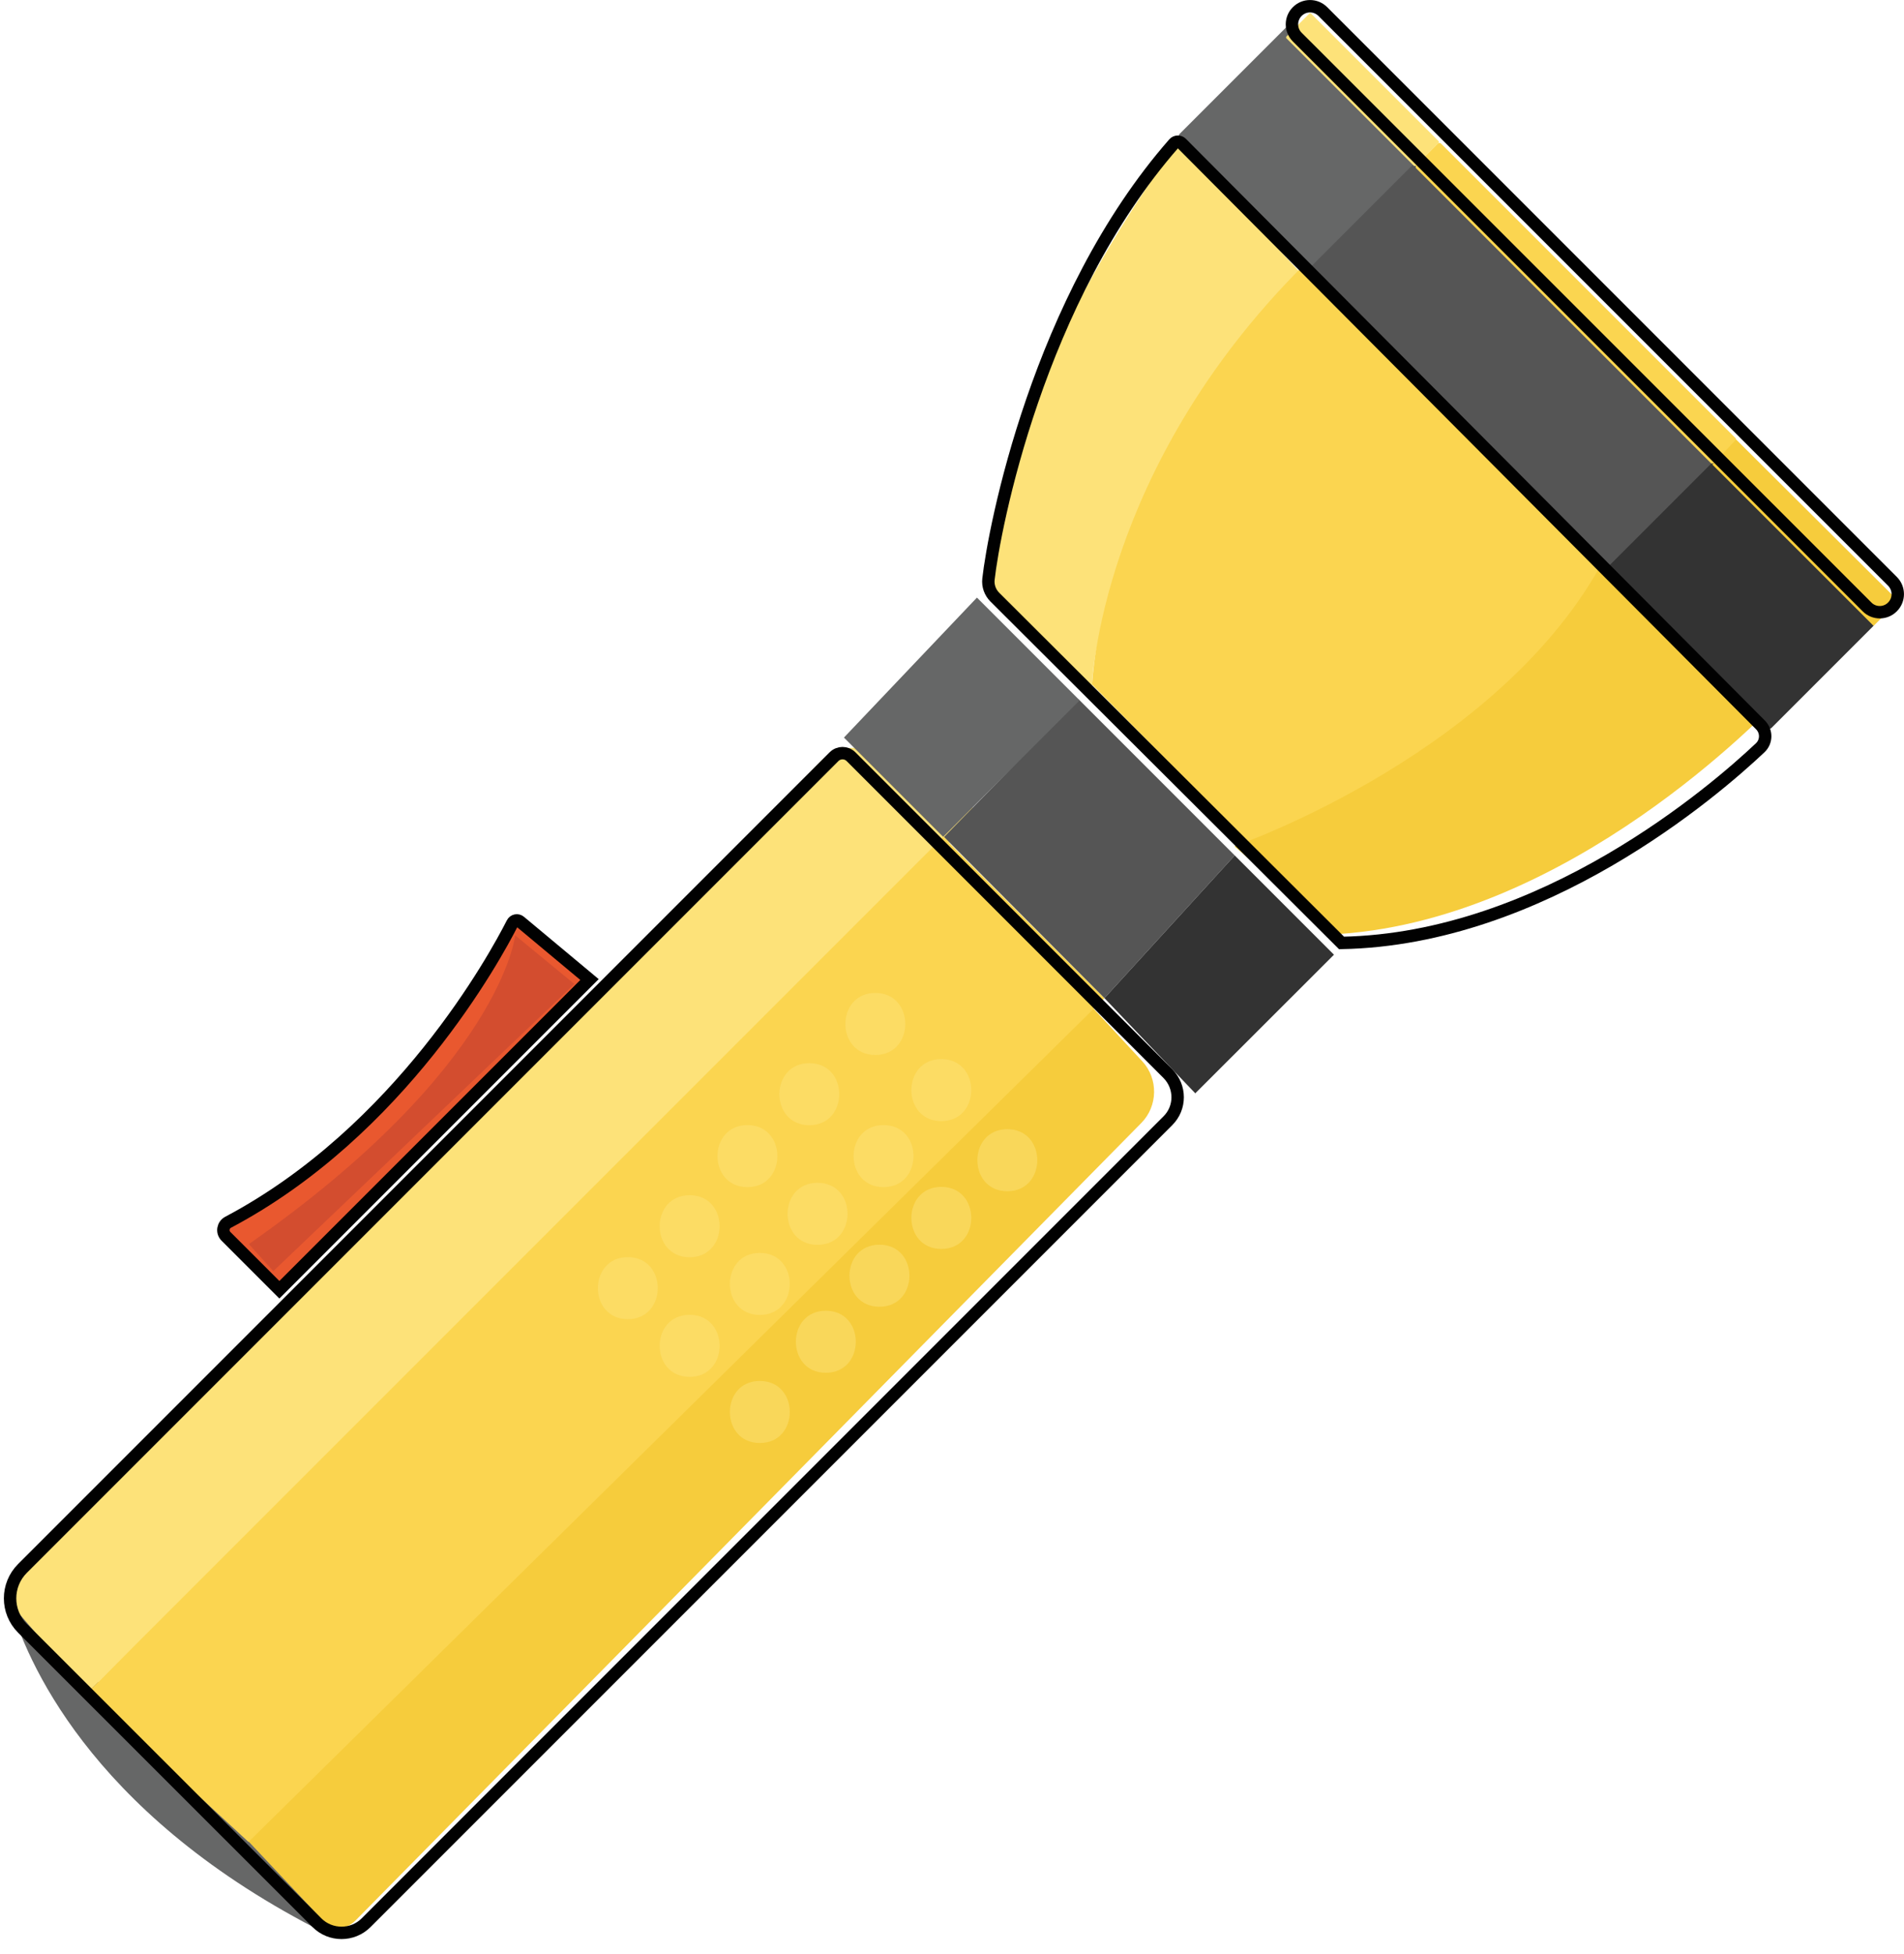 <!-- Generator: Adobe Illustrator 23.1.1, SVG Export Plug-In  -->
<svg version="1.1" xmlns="http://www.w3.org/2000/svg" xmlns:xlink="http://www.w3.org/1999/xlink" x="0px" y="0px"
	 width="153.48px" height="157.44px" viewBox="0 0 153.48 157.44" style="enable-background:new 0 0 153.48 157.44;"
	 xml:space="preserve">
<style type="text/css">
	.st0{fill:#F6CC3C;}
	.st1{fill:#666767;}
	.st2{fill:#E9582F;stroke:#010101;stroke-miterlimit:10;}
	.st3{fill:#FDE279;}
	.st4{fill:#FBD550;}
	.st5{fill:none;}
	.st6{fill:#555555;}
	.st7{fill:#333333;}
	.st8{fill:none;stroke:#010101;stroke-miterlimit:10;}
	.st9{fill:#D34D2F;}
	.st10{opacity:0.49;fill:#FDE279;}
</style>
<defs>
</defs>
<g>
	<g>
		<path class="st0" d="M19.03,147.72l6.2,6.82c0.85,1.11,2.46,1.21,3.44,0.22l63.33-64.26c1.34-1.36,1.38-3.56,0.08-4.97l-6.46-6.98
			L19.03,147.72z"/>
		<path class="st1" d="M0.81,129.22c1.26,4.39,6.28,16.64,24.56,26.14c0.45,0.24,0.9-0.34,0.55-0.71L1.58,128.8
			C1.26,128.45,0.68,128.77,0.81,129.22z"/>
		<path class="st2" d="M18.21,99.63l4.31,4.31l25-25l-5.6-4.67c-0.2-0.17-0.5-0.11-0.62,0.13c-1.37,2.7-9.01,16.74-22.91,24.1
			C17.97,98.72,17.87,99.28,18.21,99.63z"/>
		<path class="st1" d="M105.46,21.57L95.1,11.21c-0.12-0.12-0.12-0.31,0-0.43l8.76-8.76c0.12-0.12,0.31-0.12,0.43,0l10.36,10.36
			c0.12,0.12,0.12,0.31,0,0.43l-8.76,8.76C105.78,21.69,105.58,21.69,105.46,21.57z"/>
		<path class="st3" d="M7.03,136.44l72-71l-8.7-4.75c-1.35-0.74-3.03-0.49-4.11,0.61L1.9,126.88c-0.49,0.5-1.36,2.06-0.87,2.56
			L7.03,136.44z"/>
		<polygon class="st4" points="7.03,136.44 20.03,148.44 89.03,80.44 76.03,67.44 		"/>
		<g>
			<polygon class="st5" points="68.44,59.03 0,128.02 27.03,157.44 96.94,87.53 			"/>
		</g>
		<polygon class="st6" points="86.95,56.36 76.1,67.45 89.03,80.44 99.53,68.94 		"/>
		<polygon class="st7" points="99.53,68.94 89.03,80.44 96.35,88.11 107.53,76.94 		"/>
		<polygon class="st1" points="78.75,48.16 68.03,59.44 76.03,67.44 87.03,56.44 		"/>
		<path class="st3" d="M88.03,55.44c0,0-0.53-11.97,17.24-32.98L95.03,11.44c0,0-15.18,19.72-14.86,35.9
			c0.01,0.5,0.23,0.97,0.6,1.31L88.03,55.44z"/>
		<path class="st4" d="M88.03,55.18c0,0,0.62-17.38,17-33.75l25,25.57c0,0-7.6,15.26-28.89,21.43L88.03,55.18z"/>
		<path class="st0" d="M99.51,68.2c0,0,22.25-7.69,30.27-24.07c0.11-0.23,0.42-0.3,0.61-0.13l13.38,11.67
			c0.09,0.08,0.11,0.22,0.02,0.31c-1.68,1.8-17.23,17.94-35.7,19.28c-0.29,0.02-0.58-0.08-0.8-0.27L99.51,68.2z"/>
		<path class="st6" d="M129.65,46.07l-23.91-23.91c-0.2-0.2-0.2-0.54,0-0.74l8-8c0.2-0.2,0.54-0.2,0.74,0l23.91,23.91
			c0.2,0.2,0.2,0.54,0,0.74l-8,8C130.19,46.27,129.86,46.27,129.65,46.07z"/>
		<path class="st7" d="M142.23,58.64l-12.49-12.49c-0.16-0.16-0.16-0.43,0-0.59l8.15-8.15c0.16-0.16,0.43-0.16,0.59,0l12.49,12.49
			c0.16,0.16,0.16,0.43,0,0.59l-8.15,8.15C142.66,58.81,142.39,58.81,142.23,58.64z"/>
		<path class="st4" d="M137.9,37.31l-23.74-23.74c-0.07-0.07-0.07-0.19,0-0.26l1.74-1.74c0.07-0.07,0.19-0.07,0.26,0l23.74,23.74
			c0.07,0.07,0.07,0.19,0,0.26l-1.74,1.74C138.08,37.38,137.97,37.38,137.9,37.31z"/>
		<path class="st3" d="M113.96,13.35L103.7,3.09c-0.04-0.04-0.04-0.11,0-0.15l1.84-1.84c0.04-0.04,0.11-0.04,0.15,0l10.27,10.27
			c0.04,0.04,0.04,0.11,0,0.15l-1.84,1.84C114.07,13.39,114,13.39,113.96,13.35z"/>
		<polygon class="st0" points="139.95,35.42 153.03,48.44 151.03,50.44 138.03,37.44 		"/>
		<path class="st8" d="M150.5,48.91L104.57,2.99c-0.57-0.57-0.57-1.49,0-2.06v0c0.57-0.57,1.49-0.57,2.06,0l45.92,45.92
			c0.57,0.57,0.57,1.49,0,2.06v0C151.99,49.48,151.06,49.48,150.5,48.91z"/>
		<path class="st8" d="M79.68,46.67c0.45-4.04,3.96-22.57,14.95-35.11c0.16-0.18,0.44-0.19,0.61-0.02l46.67,46.88
			c0.51,0.51,0.51,1.34-0.02,1.84c-3.65,3.45-17.5,15.43-33.75,15.73L80.19,48.12C79.81,47.74,79.62,47.21,79.68,46.67z"/>
		<path class="st8" d="M94.15,90.31l-64.64,64.64c-1.09,1.09-2.87,1.09-3.96,0L1.81,131.22c-1.33-1.33-1.33-3.49,0-4.82l65.42-65.42
			c0.38-0.38,0.99-0.38,1.37,0l25.55,25.55C95.19,87.59,95.19,89.27,94.15,90.31z"/>
		<path class="st9" d="M20.06,100.26l1.97,2.18l24.27-23.14l-4.77-3.92C41.52,75.38,40.44,85.99,20.06,100.26z"/>
	</g>
	<path class="st10" d="M70.56,80.02c-3.22,0-3.22,5,0,5C73.78,85.02,73.78,80.02,70.56,80.02z"/>
	<path class="st10" d="M75.88,85.35c-3.22,0-3.22,5,0,5C79.1,90.35,79.1,85.35,75.88,85.35z"/>
	<path class="st10" d="M81.2,91c-3.22,0-3.22,5,0,5C84.42,96,84.42,91,81.2,91z"/>
	<path class="st10" d="M65.24,85.68c-3.22,0-3.22,5,0,5C68.45,90.68,68.46,85.68,65.24,85.68z"/>
	<path class="st10" d="M71.22,90.67c-3.22,0-3.22,5,0,5C74.44,95.67,74.45,90.67,71.22,90.67z"/>
	<path class="st10" d="M75.88,95.65c-3.22,0-3.22,5,0,5C79.1,100.65,79.1,95.65,75.88,95.65z"/>
	<path class="st10" d="M70.89,100.31c-3.22,0-3.22,5,0,5C74.11,105.31,74.12,100.31,70.89,100.31z"/>
	<path class="st10" d="M65.9,95.32c-3.22,0-3.22,5,0,5C69.12,100.32,69.13,95.32,65.9,95.32z"/>
	<path class="st10" d="M60.25,90.67c-3.22,0-3.22,5,0,5C63.47,95.67,63.47,90.67,60.25,90.67z"/>
	<path class="st10" d="M55.59,96.32c-3.22,0-3.22,5,0,5C58.81,101.32,58.82,96.32,55.59,96.32z"/>
	<path class="st10" d="M61.25,100.97c-3.22,0-3.22,5,0,5C64.46,105.97,64.47,100.97,61.25,100.97z"/>
	<path class="st10" d="M66.57,105.63c-3.22,0-3.22,5,0,5C69.79,110.63,69.79,105.63,66.57,105.63z"/>
	<path class="st10" d="M50.61,101.31c-3.22,0-3.22,5,0,5C53.82,106.31,53.83,101.31,50.61,101.31z"/>
	<path class="st10" d="M55.59,105.96c-3.22,0-3.22,5,0,5C58.81,110.96,58.82,105.96,55.59,105.96z"/>
	<path class="st10" d="M61.25,111.29c-3.22,0-3.22,5,0,5C64.47,116.29,64.47,111.29,61.25,111.29z"/>
</g>
</svg>

